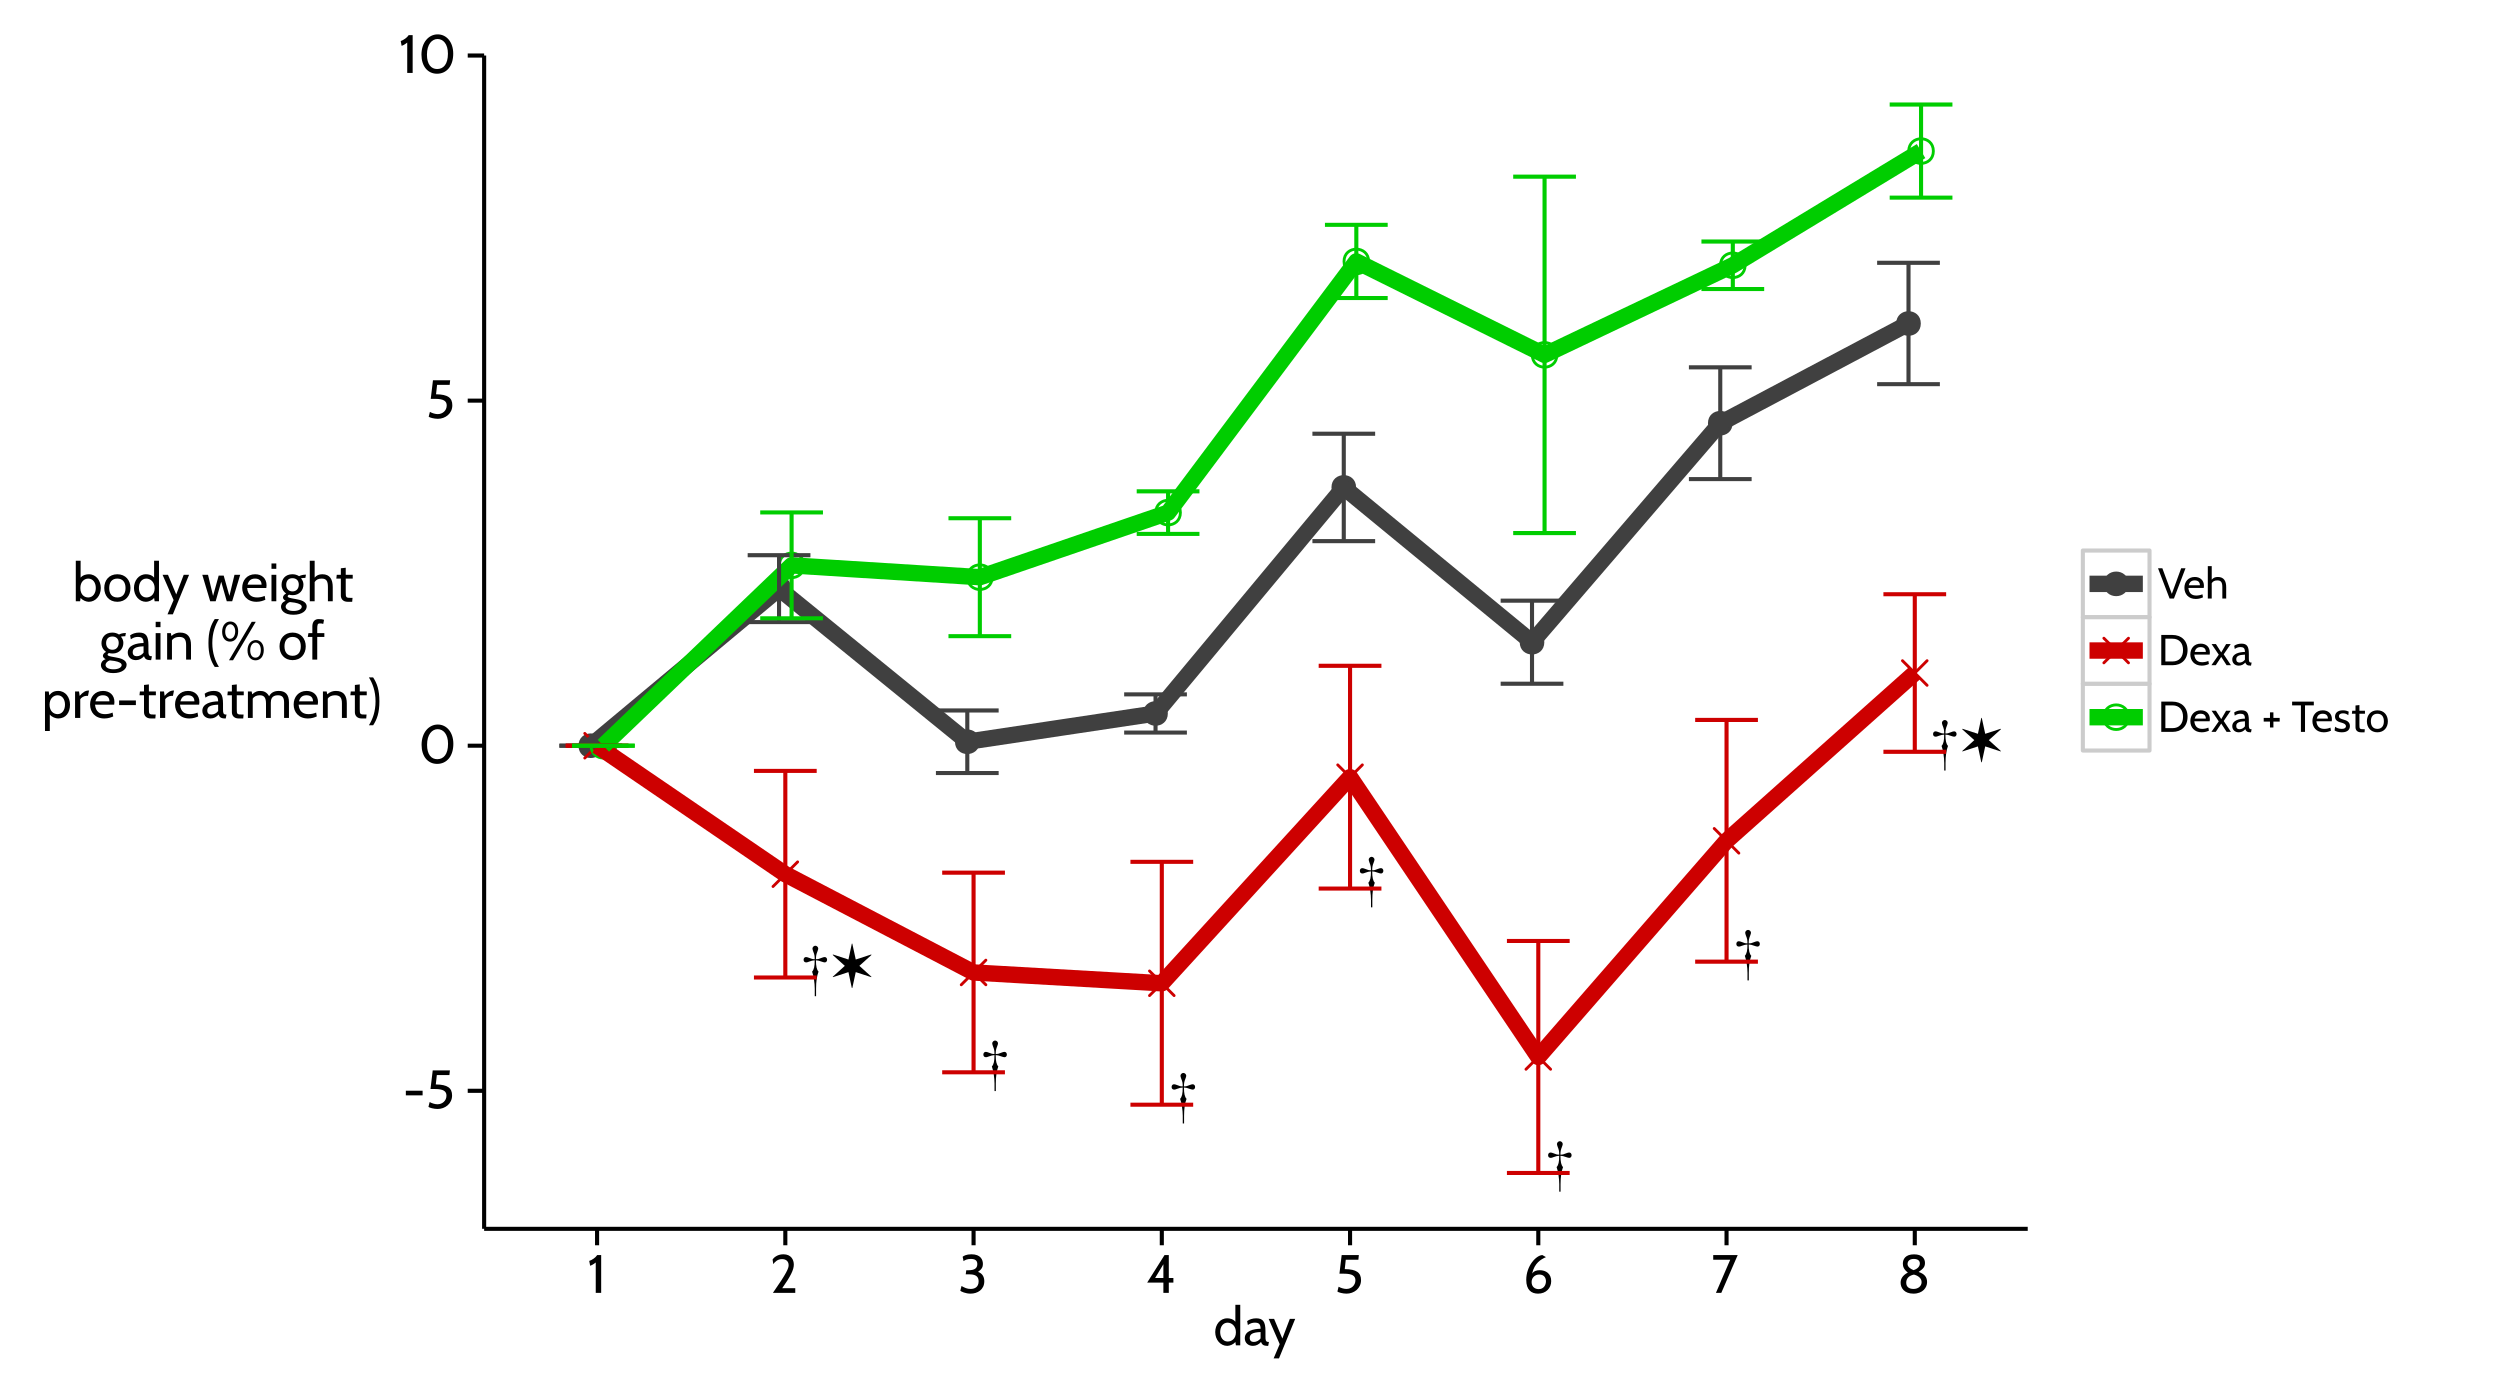 <?xml version="1.0" encoding="UTF-8"?>
<svg xmlns="http://www.w3.org/2000/svg" xmlns:xlink="http://www.w3.org/1999/xlink" width="648pt" height="360pt" viewBox="0 0 648 360" version="1.1">
<defs>
<g>
<symbol overflow="visible" id="glyph0-0">
<path style="stroke:none;" d=""/>
</symbol>
<symbol overflow="visible" id="glyph0-1">
<path style="stroke:none;" d="M 7.031 -7.094 C 7.031 -7.5 6.766 -7.797 6.406 -7.797 C 6.219 -7.797 5.938 -7.719 5.625 -7.594 C 4.969 -7.312 4.719 -7.25 4.141 -7.234 C 4.141 -8.094 4.219 -8.484 4.531 -9.266 C 4.656 -9.578 4.734 -9.844 4.734 -10 C 4.734 -10.375 4.359 -10.734 3.984 -10.734 C 3.609 -10.734 3.234 -10.375 3.234 -10 C 3.234 -9.844 3.312 -9.578 3.422 -9.266 C 3.75 -8.469 3.828 -8.078 3.812 -7.234 C 3.266 -7.25 3 -7.312 2.344 -7.594 C 2.031 -7.719 1.75 -7.797 1.578 -7.797 C 1.203 -7.797 0.938 -7.516 0.938 -7.094 C 0.938 -6.656 1.188 -6.406 1.641 -6.406 C 1.828 -6.406 1.984 -6.469 2.359 -6.609 C 3 -6.844 3.266 -6.906 3.812 -6.953 C 3.828 -5.375 3.625 -4.516 3.141 -4.016 C 3.547 -2.938 3.828 -1.031 3.828 0.406 L 3.828 2.359 L 4.172 2.359 L 4.172 0.406 C 4.172 -1.469 4.375 -2.906 4.812 -4.016 C 4.344 -4.5 4.141 -5.391 4.141 -6.953 C 4.703 -6.906 4.938 -6.859 5.609 -6.609 C 5.922 -6.5 6.219 -6.406 6.422 -6.406 C 6.781 -6.406 7.031 -6.703 7.031 -7.094 Z M 7.031 -7.094 "/>
</symbol>
<symbol overflow="visible" id="glyph1-0">
<path style="stroke:none;" d="M 4.625 -10.812 C 5.438 -10.812 6.129 -10.582 6.703 -10.125 C 7.273 -9.676 7.562 -9.082 7.562 -8.344 C 7.562 -7.957 7.473 -7.562 7.297 -7.156 C 7.117 -6.758 6.938 -6.438 6.75 -6.188 C 6.57 -5.938 6.285 -5.57 5.891 -5.094 C 5.359 -4.406 5.008 -3.582 4.844 -2.625 L 4.578 -2.625 C 4.578 -2.82 4.582 -3.004 4.594 -3.172 C 4.613 -3.348 4.645 -3.523 4.688 -3.703 C 4.727 -3.891 4.758 -4.031 4.781 -4.125 C 4.801 -4.219 4.852 -4.367 4.938 -4.578 C 5.02 -4.785 5.07 -4.922 5.094 -4.984 C 5.113 -5.047 5.18 -5.203 5.297 -5.453 C 5.41 -5.703 5.477 -5.859 5.5 -5.922 C 5.895 -6.828 6.094 -7.66 6.094 -8.422 C 6.094 -8.953 5.926 -9.406 5.594 -9.781 C 5.258 -10.156 4.852 -10.344 4.375 -10.344 C 3.977 -10.344 3.625 -10.238 3.312 -10.031 C 3 -9.832 2.844 -9.602 2.844 -9.344 C 2.844 -9.25 2.941 -9.07 3.141 -8.812 C 3.348 -8.562 3.453 -8.344 3.453 -8.156 C 3.453 -7.969 3.391 -7.812 3.266 -7.688 C 3.148 -7.562 2.992 -7.5 2.797 -7.5 C 2.285 -7.5 2.031 -7.828 2.031 -8.484 C 2.031 -9.148 2.273 -9.703 2.766 -10.141 C 3.266 -10.586 3.883 -10.812 4.625 -10.812 Z M 4.734 -1.578 C 4.973 -1.578 5.176 -1.488 5.344 -1.312 C 5.508 -1.145 5.594 -0.941 5.594 -0.703 C 5.594 -0.461 5.508 -0.266 5.344 -0.109 C 5.188 0.047 4.977 0.125 4.719 0.125 C 4.488 0.125 4.289 0.047 4.125 -0.109 C 3.969 -0.266 3.891 -0.457 3.891 -0.688 C 3.891 -0.945 3.969 -1.16 4.125 -1.328 C 4.289 -1.492 4.492 -1.578 4.734 -1.578 Z M 9.062 -12 L 9.062 1.141 L 0.547 1.141 L 0.547 -12 Z M 8.266 -11.328 L 1.328 -11.328 L 1.328 0.625 L 8.266 0.625 Z M 8.266 -11.328 "/>
</symbol>
<symbol overflow="visible" id="glyph1-1">
<path style="stroke:none;" d="M 7.453 -5.516 L 10.531 -2.734 C 10.562 -2.723 10.578 -2.703 10.578 -2.672 C 10.578 -2.617 10.551 -2.594 10.5 -2.594 C 10.488 -2.594 10.473 -2.598 10.453 -2.609 L 6.516 -3.891 L 5.641 0.172 C 5.617 0.223 5.594 0.25 5.562 0.25 C 5.531 0.25 5.504 0.223 5.484 0.172 L 4.625 -3.891 L 0.688 -2.609 L 0.641 -2.594 C 0.586 -2.594 0.562 -2.617 0.562 -2.672 C 0.562 -2.703 0.578 -2.723 0.609 -2.734 L 3.688 -5.516 L 0.609 -8.281 C 0.578 -8.32 0.562 -8.352 0.562 -8.375 C 0.562 -8.426 0.586 -8.453 0.641 -8.453 C 0.648 -8.453 0.664 -8.445 0.688 -8.438 L 4.625 -7.156 L 5.484 -11.203 C 5.492 -11.266 5.52 -11.297 5.562 -11.297 C 5.602 -11.297 5.629 -11.266 5.641 -11.203 L 6.516 -7.156 L 10.5 -8.453 C 10.551 -8.453 10.578 -8.426 10.578 -8.375 C 10.578 -8.352 10.562 -8.32 10.531 -8.281 Z M 7.453 -5.516 "/>
</symbol>
<symbol overflow="visible" id="glyph2-0">
<path style="stroke:none;" d="M 2.266 -3.5 L 2.266 -5.047 L 1.016 -5.047 L 1.016 -3.5 Z M 2.266 -3.5 "/>
</symbol>
<symbol overflow="visible" id="glyph2-1">
<path style="stroke:none;" d="M 5.141 -3.328 L 5.141 -4.531 L 0.797 -4.531 L 0.797 -3.328 Z M 5.141 -3.328 "/>
</symbol>
<symbol overflow="visible" id="glyph2-2">
<path style="stroke:none;" d="M 3.078 0.203 C 5.031 0.203 6.844 -1.156 6.844 -3.297 C 6.844 -5.234 5.688 -6.125 2.625 -6.156 L 2.891 -8.594 L 6.156 -8.594 L 6.281 -9.797 L 1.828 -9.797 L 1.25 -4.969 L 2.438 -4.969 C 4.562 -4.969 5.391 -4.406 5.391 -3.25 C 5.391 -1.938 4.328 -1.016 3.062 -1.016 C 2.438 -1.016 1.641 -1.25 1.031 -1.594 L 0.719 -0.344 C 0.922 -0.125 2.141 0.203 3.078 0.203 Z M 3.078 0.203 "/>
</symbol>
<symbol overflow="visible" id="glyph2-3">
<path style="stroke:none;" d="M 4.906 0.203 C 7.422 0.203 9.109 -1.812 9.109 -5 C 9.109 -8 7.375 -10 5.078 -10 C 2.75 -10 0.875 -7.906 0.875 -4.734 C 0.875 -1.719 2.516 0.203 4.906 0.203 Z M 5.047 -8.797 C 6.516 -8.797 7.734 -7.5 7.734 -5 C 7.734 -2.266 6.578 -1.016 4.938 -1.016 C 3.391 -1.016 2.297 -2.219 2.297 -4.734 C 2.297 -7.453 3.609 -8.797 5.047 -8.797 Z M 5.047 -8.797 "/>
</symbol>
<symbol overflow="visible" id="glyph2-4">
<path style="stroke:none;" d="M 3.562 0 L 3.562 -9.797 L 2.531 -9.797 C 2.109 -9.141 1.234 -8.531 0.469 -8.281 L 0.703 -7.031 C 1.094 -7.156 1.484 -7.344 2.156 -7.875 L 2.156 0 Z M 3.562 0 "/>
</symbol>
<symbol overflow="visible" id="glyph2-5">
<path style="stroke:none;" d="M 6.578 0 L 6.578 -1.203 L 3.188 -1.203 C 5.391 -4.328 6.203 -6 6.203 -7.312 C 6.203 -8.547 5.547 -10 3.484 -10 C 1.781 -10 0.859 -8.938 0.703 -8.641 L 0.875 -7.453 C 1.281 -7.984 1.953 -8.75 3.156 -8.75 C 4.172 -8.75 4.859 -8.188 4.859 -7.172 C 4.859 -6.406 4.469 -5.266 0.781 0 Z M 6.578 0 "/>
</symbol>
<symbol overflow="visible" id="glyph2-6">
<path style="stroke:none;" d="M 3.219 0.203 C 5.031 0.203 6.781 -0.844 6.781 -3 C 6.781 -3.938 6.438 -5 5.156 -5.438 C 6.141 -6.125 6.422 -6.734 6.422 -7.469 C 6.422 -8.547 5.891 -10 3.438 -10 C 2.125 -10 1.406 -9.578 1.172 -9.359 L 1.406 -8.219 C 1.75 -8.5 2.359 -8.797 3.297 -8.797 C 4.375 -8.797 4.969 -8.406 4.969 -7.469 C 4.969 -6.469 4.391 -5.859 2.625 -5.859 L 2.109 -5.859 L 1.969 -4.797 L 3 -4.797 C 4.922 -4.797 5.312 -3.906 5.312 -2.984 C 5.312 -1.406 4.172 -1.016 3.234 -1.016 C 2.328 -1.016 1.719 -1.312 0.875 -1.781 L 0.562 -0.547 C 0.766 -0.344 1.938 0.203 3.219 0.203 Z M 3.219 0.203 "/>
</symbol>
<symbol overflow="visible" id="glyph2-7">
<path style="stroke:none;" d="M 7 -2.656 L 7 -3.859 L 5.812 -3.859 L 5.812 -9.797 L 4.703 -9.797 L 0.203 -2.656 L 4.406 -2.656 L 4.406 0 L 5.812 0 L 5.812 -2.656 Z M 4.406 -3.859 L 2.266 -3.859 L 4.406 -7.422 Z M 4.406 -3.859 "/>
</symbol>
<symbol overflow="visible" id="glyph2-8">
<path style="stroke:none;" d="M 3.938 0.203 C 6.016 0.203 7.344 -1.25 7.344 -3.047 C 7.344 -4.984 5.969 -5.875 4.375 -5.875 C 3.625 -5.875 2.906 -5.703 2.391 -5 C 3.047 -7.766 4.641 -8.656 5.984 -9.266 L 5.062 -9.797 C 3.5 -9.766 0.875 -7.047 0.875 -3.359 C 0.875 -0.734 2.234 0.203 3.938 0.203 Z M 4.234 -4.75 C 5.641 -4.75 5.984 -3.734 5.984 -3 C 5.984 -1.984 5.359 -0.969 4.109 -0.969 C 3.156 -0.969 2.266 -1.531 2.266 -2.812 C 2.266 -3.984 3.172 -4.75 4.234 -4.75 Z M 4.234 -4.75 "/>
</symbol>
<symbol overflow="visible" id="glyph2-9">
<path style="stroke:none;" d="M 6.891 -9.797 L 0.547 -9.797 L 0.547 -8.594 L 4.953 -8.594 L 1.25 0 L 2.641 0 Z M 6.891 -9.797 "/>
</symbol>
<symbol overflow="visible" id="glyph2-10">
<path style="stroke:none;" d="M 4.141 0.203 C 6.625 0.203 7.688 -1.438 7.688 -2.766 C 7.688 -4.109 7 -4.906 5.5 -5.422 C 6.703 -6.266 7.141 -6.734 7.141 -7.766 C 7.141 -8.828 6.469 -9.984 4.312 -9.984 C 2.062 -9.984 1.406 -8.734 1.406 -7.562 C 1.406 -6.781 1.688 -6.047 2.703 -5.266 C 1.172 -4.453 0.828 -3.469 0.828 -2.641 C 0.828 -1.297 1.766 0.203 4.141 0.203 Z M 4.234 -8.797 C 5.25 -8.797 5.812 -8.359 5.812 -7.625 C 5.812 -6.938 5.312 -6.234 4.172 -5.891 C 3.25 -6.25 2.625 -6.828 2.625 -7.469 C 2.625 -8.297 3.234 -8.797 4.234 -8.797 Z M 4.281 -4.734 C 5.359 -4.469 6.266 -3.797 6.266 -2.781 C 6.266 -1.734 5.359 -1.016 4.203 -1.016 C 3 -1.016 2.281 -1.547 2.281 -2.641 C 2.281 -3.844 3.125 -4.516 4.281 -4.734 Z M 4.281 -4.734 "/>
</symbol>
<symbol overflow="visible" id="glyph2-11">
<path style="stroke:none;" d="M 6.938 0 L 6.938 -10.5 L 5.672 -10.5 L 5.672 -6.125 C 5.078 -6.844 4.188 -7 3.562 -7 C 1.656 -7 0.453 -5.312 0.453 -3.438 C 0.453 -1.422 1.812 0.141 3.562 0.141 C 4.188 0.141 5.156 -0.203 5.672 -0.875 L 5.812 0 Z M 3.672 -5.875 C 4.672 -5.875 5.812 -5.047 5.812 -3.391 C 5.812 -1.672 4.672 -0.984 3.672 -0.984 C 2.469 -0.984 1.734 -2.094 1.734 -3.438 C 1.734 -4.828 2.469 -5.875 3.672 -5.875 Z M 3.672 -5.875 "/>
</symbol>
<symbol overflow="visible" id="glyph2-12">
<path style="stroke:none;" d="M 6.609 -0.875 L 6.484 -0.875 C 5.75 -0.875 5.703 -1.328 5.703 -2.312 L 5.703 -3.703 C 5.703 -6.188 5.016 -7 3.281 -7 C 2.359 -7 1.5 -6.703 0.953 -6.281 L 1.141 -5.266 C 1.859 -5.766 2.422 -5.875 2.938 -5.875 C 3.906 -5.875 4.438 -5.594 4.438 -4.297 C 2.688 -4.266 0.344 -3.781 0.344 -1.844 C 0.344 -0.703 1.172 0.141 2.453 0.141 C 3.328 0.141 4.031 -0.266 4.547 -0.875 C 4.828 -0.219 5.094 0.141 6.312 0.141 L 6.406 0.141 Z M 4.438 -1.797 C 4.031 -1.234 3.359 -0.875 2.688 -0.875 C 2.062 -0.875 1.625 -1.172 1.625 -1.922 C 1.625 -2.938 2.438 -3.359 4.438 -3.438 Z M 4.438 -1.797 "/>
</symbol>
<symbol overflow="visible" id="glyph2-13">
<path style="stroke:none;" d="M 6.969 -6.859 L 5.578 -6.859 L 3.641 -1.766 L 1.5 -6.859 L 0.094 -6.859 L 2.953 -0.312 L 1.375 3.391 L 2.766 3.391 Z M 6.969 -6.859 "/>
</symbol>
<symbol overflow="visible" id="glyph2-14">
<path style="stroke:none;" d="M 4.219 0.141 C 5.969 0.141 7.328 -1.422 7.328 -3.438 C 7.328 -5.312 6.141 -7 4.234 -7 C 3.609 -7 2.688 -6.828 2.094 -6.125 L 2.094 -10.5 L 0.844 -10.5 L 0.844 0 L 1.953 0 L 2.094 -0.875 C 2.625 -0.203 3.594 0.141 4.219 0.141 Z M 4.078 -5.875 C 5.281 -5.875 6.031 -4.828 6.031 -3.438 C 6.031 -2.094 5.281 -0.984 4.078 -0.984 C 3.062 -0.984 2.031 -1.703 2.031 -3.438 C 2.031 -5.078 3.062 -5.875 4.078 -5.875 Z M 4.078 -5.875 "/>
</symbol>
<symbol overflow="visible" id="glyph2-15">
<path style="stroke:none;" d="M 3.844 0.141 C 5.984 0.141 7.25 -1.438 7.25 -3.438 C 7.25 -5.422 5.984 -7 3.844 -7 C 1.688 -7 0.453 -5.422 0.453 -3.438 C 0.453 -1.438 1.688 0.141 3.844 0.141 Z M 3.844 -5.875 C 5.203 -5.875 5.969 -4.969 5.969 -3.438 C 5.969 -1.891 5.203 -0.984 3.844 -0.984 C 2.484 -0.984 1.734 -1.891 1.734 -3.438 C 1.734 -4.969 2.484 -5.875 3.844 -5.875 Z M 3.844 -5.875 "/>
</symbol>
<symbol overflow="visible" id="glyph2-16">
<path style="stroke:none;" d=""/>
</symbol>
<symbol overflow="visible" id="glyph2-17">
<path style="stroke:none;" d="M 10 -6.859 L 8.516 -6.859 L 7.203 -1.391 L 5.719 -6.656 L 4.422 -6.656 L 2.969 -1.391 L 1.656 -6.859 L 0.172 -6.859 L 2.219 0 L 3.641 0 L 5.078 -5.062 L 6.516 0 L 7.922 0 Z M 10 -6.859 "/>
</symbol>
<symbol overflow="visible" id="glyph2-18">
<path style="stroke:none;" d="M 6.688 -3.438 C 6.734 -3.672 6.75 -3.906 6.75 -4.109 C 6.75 -5.953 5.5 -7 3.797 -7 C 1.672 -7 0.438 -5.406 0.438 -3.484 C 0.438 -1.516 1.719 0.141 4.141 0.141 C 5.141 0.141 5.906 -0.156 6.438 -0.391 L 6.266 -1.391 C 5.656 -1.109 4.922 -0.984 4.297 -0.984 C 3 -0.984 1.906 -1.531 1.719 -3.438 Z M 3.766 -5.875 C 4.906 -5.875 5.453 -5.266 5.453 -4.297 L 1.828 -4.297 C 2.094 -5.297 2.641 -5.875 3.766 -5.875 Z M 3.766 -5.875 "/>
</symbol>
<symbol overflow="visible" id="glyph2-19">
<path style="stroke:none;" d="M 2.109 -8.406 L 2.109 -9.797 L 0.859 -9.797 L 0.859 -8.406 Z M 2.109 0 L 2.109 -6.859 L 0.859 -6.859 L 0.859 0 Z M 2.109 0 "/>
</symbol>
<symbol overflow="visible" id="glyph2-20">
<path style="stroke:none;" d="M 3.562 3.5 C 5.844 3.5 7.016 2.453 7.016 1.344 C 7.016 0 5.297 -0.375 4.219 -0.562 C 2.594 -0.844 2.094 -0.938 2.094 -1.281 C 2.094 -1.453 2.219 -1.594 2.422 -1.703 C 2.719 -1.625 3.078 -1.578 3.406 -1.578 C 5.188 -1.578 6.172 -2.922 6.172 -4.312 C 6.172 -4.812 6.047 -5.344 5.547 -5.953 C 5.844 -6.016 6.266 -6.047 6.359 -6.047 L 6.672 -6.047 L 6.828 -6.891 L 6.719 -6.891 C 6.031 -6.891 5.469 -6.719 5.047 -6.5 C 4.5 -6.844 3.953 -7 3.297 -7 C 1.484 -7 0.5 -5.75 0.5 -4.234 C 0.5 -3.547 0.719 -2.719 1.688 -2 C 1.031 -1.688 0.875 -1.219 0.875 -0.984 C 0.875 -0.766 1 -0.391 1.578 -0.109 C 0.5 0.266 0.359 1.047 0.359 1.422 C 0.359 2.344 1.188 3.5 3.562 3.5 Z M 3.312 -5.984 C 4.281 -5.984 4.969 -5.406 4.969 -4.328 C 4.969 -3.328 4.391 -2.547 3.344 -2.547 C 2.375 -2.547 1.703 -3.203 1.703 -4.281 C 1.703 -5.281 2.266 -5.984 3.312 -5.984 Z M 3.906 0.359 C 5.156 0.594 5.734 0.938 5.734 1.422 C 5.734 1.953 5.031 2.516 3.625 2.516 C 2.312 2.516 1.562 2.031 1.562 1.406 C 1.562 0.906 2.031 0.391 2.656 0.203 C 2.828 0.219 3.875 0.359 3.906 0.359 Z M 3.906 0.359 "/>
</symbol>
<symbol overflow="visible" id="glyph2-21">
<path style="stroke:none;" d="M 6.797 0 L 6.797 -3.672 C 6.797 -5.641 6.078 -7 4.109 -7 C 3.203 -7 2.594 -6.719 2.109 -6.125 L 2.109 -10.5 L 0.844 -10.5 L 0.844 0 L 2.109 0 L 2.109 -4.984 C 2.5 -5.594 3.062 -5.875 3.906 -5.875 C 5.125 -5.875 5.547 -5.297 5.547 -3.672 L 5.547 0 Z M 6.797 0 "/>
</symbol>
<symbol overflow="visible" id="glyph2-22">
<path style="stroke:none;" d="M 4.453 -0.875 L 4.125 -0.875 C 2.766 -0.875 2.688 -0.953 2.688 -2.266 L 2.688 -5.875 L 4.5 -5.875 L 4.5 -6.859 L 2.688 -6.859 L 2.688 -8.688 L 1.422 -8.547 L 1.422 -6.859 L 0.359 -6.859 L 0.25 -5.875 L 1.422 -5.875 L 1.422 -1.5 C 1.422 -0.672 1.922 0.141 3.219 0.141 L 4.359 0.141 Z M 4.453 -0.875 "/>
</symbol>
<symbol overflow="visible" id="glyph2-23">
<path style="stroke:none;" d="M 7.047 0 L 7.047 -3.781 C 7.047 -5.75 6.25 -7 4.234 -7 C 3.516 -7 2.766 -6.828 1.969 -6.125 L 1.828 -6.859 L 0.859 -6.859 L 0.859 0 L 2.109 0 L 2.109 -4.984 C 2.469 -5.594 3.203 -5.875 3.984 -5.875 C 5.297 -5.875 5.781 -5.234 5.781 -3.781 L 5.781 0 Z M 7.047 0 "/>
</symbol>
<symbol overflow="visible" id="glyph2-24">
<path style="stroke:none;" d="M 3.312 1.906 C 2.359 0.344 1.594 -1.625 1.594 -4.297 C 1.594 -6.969 2.359 -8.938 3.312 -10.5 L 2.219 -10.5 C 1.219 -8.984 0.594 -7.25 0.594 -4.297 C 0.594 -1.344 1.219 0.391 2.219 1.906 Z M 3.312 1.906 "/>
</symbol>
<symbol overflow="visible" id="glyph2-25">
<path style="stroke:none;" d="M 9.141 0.188 C 10.406 0.188 11.281 -0.797 11.281 -2.5 C 11.281 -4.125 10.391 -5.062 9.219 -5.062 C 8.062 -5.062 7.062 -4.094 7.062 -2.391 C 7.062 -0.75 7.922 0.188 9.141 0.188 Z M 9.203 -9.797 L 8.156 -9.797 L 2.266 0.172 L 3.312 0.172 Z M 2.531 -4.656 C 3.75 -4.656 4.641 -5.609 4.641 -7.344 C 4.641 -8.969 3.75 -9.875 2.609 -9.875 C 1.469 -9.875 0.484 -8.922 0.484 -7.203 C 0.484 -5.578 1.344 -4.656 2.531 -4.656 Z M 9.156 -4.406 C 9.922 -4.406 10.516 -3.703 10.516 -2.5 C 10.516 -1.234 9.984 -0.5 9.109 -0.5 C 8.297 -0.5 7.766 -1.188 7.766 -2.391 C 7.766 -3.656 8.391 -4.406 9.156 -4.406 Z M 2.594 -9.156 C 3.266 -9.156 3.875 -8.422 3.875 -7.344 C 3.875 -6.141 3.297 -5.391 2.547 -5.391 C 1.859 -5.391 1.281 -6.109 1.281 -7.203 C 1.281 -8.391 1.875 -9.156 2.594 -9.156 Z M 2.594 -9.156 "/>
</symbol>
<symbol overflow="visible" id="glyph2-26">
<path style="stroke:none;" d="M 4.438 -5.875 L 4.438 -6.859 L 2.594 -6.859 L 2.594 -7.703 C 2.594 -9.094 2.656 -9.375 3.312 -9.375 C 3.578 -9.375 3.844 -9.359 4.156 -9.25 L 4.359 -10.312 C 4.016 -10.438 3.719 -10.5 2.922 -10.5 C 1.875 -10.5 1.328 -9.703 1.328 -8.594 L 1.328 -6.859 L 0.312 -6.859 L 0.141 -5.875 L 1.328 -5.875 L 1.328 0 L 2.594 0 L 2.594 -5.875 Z M 4.438 -5.875 "/>
</symbol>
<symbol overflow="visible" id="glyph2-27">
<path style="stroke:none;" d="M 4.266 0.141 C 6.297 0.141 7.344 -1.422 7.344 -3.438 C 7.344 -5.312 6.203 -7 4.281 -7 C 3.156 -7 2.562 -6.594 1.969 -5.875 L 1.828 -6.859 L 0.859 -6.859 L 0.859 3.391 L 2.109 3.391 L 2.109 -0.875 C 2.625 -0.203 3.656 0.141 4.266 0.141 Z M 4.125 -5.875 C 5.328 -5.875 6.047 -4.828 6.047 -3.438 C 6.047 -2.094 5.328 -0.984 4.125 -0.984 C 3.125 -0.984 2.047 -1.703 2.047 -3.438 C 2.047 -5.078 3.125 -5.875 4.125 -5.875 Z M 4.125 -5.875 "/>
</symbol>
<symbol overflow="visible" id="glyph2-28">
<path style="stroke:none;" d="M 4.484 -7.109 L 4.375 -7.109 C 3.531 -7.109 2.875 -6.656 2.047 -5.719 L 1.891 -6.859 L 0.859 -6.859 L 0.859 0 L 2.203 0 L 2.203 -4.844 C 2.438 -5.281 3.188 -5.719 3.766 -5.719 L 4.203 -5.719 Z M 4.484 -7.109 "/>
</symbol>
<symbol overflow="visible" id="glyph2-29">
<path style="stroke:none;" d="M 11.5 0 L 11.5 -4.047 C 11.5 -6.062 10.578 -7 8.859 -7 C 7.594 -7 6.797 -6.484 6.359 -5.625 C 5.719 -6.781 4.828 -7 4.031 -7 C 3.297 -7 2.766 -6.828 1.969 -6.125 L 1.828 -6.859 L 0.859 -6.859 L 0.859 0 L 2.109 0 L 2.109 -4.984 C 2.469 -5.594 3.156 -5.875 3.938 -5.875 C 4.891 -5.875 5.547 -5.453 5.547 -3.781 L 5.547 0 L 6.797 0 L 6.797 -3.969 C 6.797 -4.75 7.016 -5.875 8.625 -5.875 C 9.766 -5.875 10.234 -5.312 10.234 -4.031 L 10.234 0 Z M 11.5 0 "/>
</symbol>
<symbol overflow="visible" id="glyph2-30">
<path style="stroke:none;" d="M 1.438 1.906 C 2.438 0.391 3.062 -1.344 3.062 -4.297 C 3.062 -7.25 2.438 -8.984 1.438 -10.5 L 0.344 -10.5 C 1.297 -8.938 2.062 -6.969 2.062 -4.297 C 2.062 -1.625 1.297 0.344 0.344 1.906 Z M 1.438 1.906 "/>
</symbol>
<symbol overflow="visible" id="glyph3-0">
<path style="stroke:none;" d="M 1.812 -2.797 L 1.812 -4.031 L 0.812 -4.031 L 0.812 -2.797 Z M 1.812 -2.797 "/>
</symbol>
<symbol overflow="visible" id="glyph3-1">
<path style="stroke:none;" d="M 7.172 -7.844 L 6.047 -7.844 L 3.625 -1.219 L 1.172 -7.844 L 0.047 -7.844 L 3.047 0 L 4.172 0 Z M 7.172 -7.844 "/>
</symbol>
<symbol overflow="visible" id="glyph3-2">
<path style="stroke:none;" d="M 5.359 -2.75 C 5.391 -2.938 5.406 -3.125 5.406 -3.281 C 5.406 -4.766 4.406 -5.594 3.031 -5.594 C 1.328 -5.594 0.344 -4.328 0.344 -2.797 C 0.344 -1.203 1.375 0.109 3.312 0.109 C 4.109 0.109 4.734 -0.125 5.156 -0.312 L 5.016 -1.109 C 4.531 -0.891 3.938 -0.781 3.438 -0.781 C 2.391 -0.781 1.531 -1.219 1.375 -2.75 Z M 3.016 -4.703 C 3.938 -4.703 4.359 -4.219 4.359 -3.438 L 1.469 -3.438 C 1.672 -4.234 2.125 -4.703 3.016 -4.703 Z M 3.016 -4.703 "/>
</symbol>
<symbol overflow="visible" id="glyph3-3">
<path style="stroke:none;" d="M 5.438 0 L 5.438 -2.938 C 5.438 -4.516 4.859 -5.594 3.281 -5.594 C 2.562 -5.594 2.078 -5.375 1.688 -4.891 L 1.688 -8.406 L 0.672 -8.406 L 0.672 0 L 1.688 0 L 1.688 -3.984 C 2 -4.484 2.453 -4.703 3.125 -4.703 C 4.094 -4.703 4.438 -4.234 4.438 -2.938 L 4.438 0 Z M 5.438 0 "/>
</symbol>
<symbol overflow="visible" id="glyph3-4">
<path style="stroke:none;" d="M 3.797 0 C 6.078 0 7.703 -1.438 7.703 -3.922 C 7.703 -6.391 6.078 -7.844 3.797 -7.844 L 0.891 -7.844 L 0.891 0 Z M 3.797 -6.875 C 5.594 -6.875 6.531 -5.688 6.531 -3.922 C 6.531 -2.156 5.594 -0.969 3.797 -0.969 L 1.953 -0.969 L 1.953 -6.875 Z M 3.797 -6.875 "/>
</symbol>
<symbol overflow="visible" id="glyph3-5">
<path style="stroke:none;" d="M 5.188 0 L 3.312 -2.828 L 5.125 -5.484 L 3.938 -5.484 L 2.672 -3.312 L 1.297 -5.484 L 0.172 -5.484 L 2.031 -2.734 L 0.125 0 L 1.25 0 L 2.672 -2.156 L 4.062 0 Z M 5.188 0 "/>
</symbol>
<symbol overflow="visible" id="glyph3-6">
<path style="stroke:none;" d="M 5.281 -0.688 L 5.188 -0.688 C 4.609 -0.688 4.562 -1.062 4.562 -1.844 L 4.562 -2.969 C 4.562 -4.953 4.016 -5.594 2.625 -5.594 C 1.891 -5.594 1.203 -5.359 0.766 -5.031 L 0.906 -4.219 C 1.484 -4.609 1.938 -4.703 2.359 -4.703 C 3.125 -4.703 3.547 -4.484 3.547 -3.438 C 2.156 -3.422 0.266 -3.031 0.266 -1.484 C 0.266 -0.562 0.938 0.109 1.953 0.109 C 2.672 0.109 3.219 -0.219 3.641 -0.688 C 3.859 -0.172 4.078 0.109 5.047 0.109 L 5.125 0.109 Z M 3.547 -1.438 C 3.219 -0.984 2.688 -0.688 2.156 -0.688 C 1.641 -0.688 1.297 -0.938 1.297 -1.531 C 1.297 -2.359 1.953 -2.688 3.547 -2.75 Z M 3.547 -1.438 "/>
</symbol>
<symbol overflow="visible" id="glyph3-7">
<path style="stroke:none;" d=""/>
</symbol>
<symbol overflow="visible" id="glyph3-8">
<path style="stroke:none;" d="M 4.656 -2.672 L 4.656 -3.625 L 3.031 -3.625 L 3.031 -5.062 L 2.141 -5.062 L 2.141 -3.625 L 0.516 -3.625 L 0.516 -2.672 L 2.141 -2.672 L 2.141 -1.141 L 3.031 -1.141 L 3.031 -2.672 Z M 4.656 -2.672 "/>
</symbol>
<symbol overflow="visible" id="glyph3-9">
<path style="stroke:none;" d="M 5.797 -6.875 L 5.797 -7.844 L 0.172 -7.844 L 0.172 -6.875 L 2.453 -6.875 L 2.453 0 L 3.516 0 L 3.516 -6.875 Z M 5.797 -6.875 "/>
</symbol>
<symbol overflow="visible" id="glyph3-10">
<path style="stroke:none;" d="M 2.234 0.109 C 3.922 0.109 4.328 -0.797 4.328 -1.531 C 4.328 -2.672 3.312 -3 2.766 -3.156 C 1.906 -3.422 1.484 -3.547 1.484 -4.062 C 1.484 -4.578 1.922 -4.812 2.547 -4.812 C 3.172 -4.812 3.578 -4.594 3.906 -4.328 L 4.016 -5.25 C 3.688 -5.406 3.266 -5.594 2.531 -5.594 C 1.031 -5.594 0.469 -4.797 0.469 -3.953 C 0.469 -2.844 1.438 -2.578 2.203 -2.375 C 2.641 -2.25 3.297 -2.031 3.297 -1.469 C 3.297 -1.031 2.906 -0.781 2.203 -0.781 C 1.359 -0.781 0.719 -1.125 0.484 -1.344 L 0.359 -0.375 C 0.609 -0.188 1.266 0.109 2.234 0.109 Z M 2.234 0.109 "/>
</symbol>
<symbol overflow="visible" id="glyph3-11">
<path style="stroke:none;" d="M 3.562 -0.688 L 3.312 -0.688 C 2.219 -0.688 2.156 -0.766 2.156 -1.812 L 2.156 -4.703 L 3.594 -4.703 L 3.594 -5.484 L 2.156 -5.484 L 2.156 -6.953 L 1.141 -6.844 L 1.141 -5.484 L 0.297 -5.484 L 0.203 -4.703 L 1.141 -4.703 L 1.141 -1.203 C 1.141 -0.531 1.531 0.109 2.578 0.109 L 3.484 0.109 Z M 3.562 -0.688 "/>
</symbol>
<symbol overflow="visible" id="glyph3-12">
<path style="stroke:none;" d="M 3.078 0.109 C 4.797 0.109 5.797 -1.156 5.797 -2.75 C 5.797 -4.328 4.797 -5.594 3.078 -5.594 C 1.359 -5.594 0.359 -4.328 0.359 -2.75 C 0.359 -1.156 1.359 0.109 3.078 0.109 Z M 3.078 -4.703 C 4.172 -4.703 4.766 -3.984 4.766 -2.75 C 4.766 -1.516 4.172 -0.781 3.078 -0.781 C 2 -0.781 1.391 -1.516 1.391 -2.75 C 1.391 -3.984 2 -4.703 3.078 -4.703 Z M 3.078 -4.703 "/>
</symbol>
</g>
</defs>
<g id="surface3087">
<rect x="0" y="0" width="648" height="360" style="fill:rgb(100%,100%,100%);fill-opacity:1;stroke:none;"/>
<rect x="0" y="0" width="648" height="360" style="fill:rgb(100%,100%,100%);fill-opacity:1;stroke:none;"/>
<path style="fill:none;stroke-width:1.063;stroke-linecap:round;stroke-linejoin:round;stroke:rgb(100%,100%,100%);stroke-opacity:1;stroke-miterlimit:10;" d="M 0 360 L 648 360 L 648 0 L 0 0 Z M 0 360 "/>
<path style=" stroke:none;fill-rule:nonzero;fill:rgb(25.098%,25.098%,25.098%);fill-opacity:1;" d="M 156.324 193.289 C 156.324 197.543 149.945 197.543 149.945 193.289 C 149.945 189.039 156.324 189.039 156.324 193.289 "/>
<path style="fill:none;stroke-width:0.75;stroke-linecap:round;stroke-linejoin:round;stroke:rgb(80.392%,0%,0%);stroke-opacity:1;stroke-miterlimit:10;" d="M 151.574 196.48 L 157.953 190.102 "/>
<path style="fill:none;stroke-width:0.75;stroke-linecap:round;stroke-linejoin:round;stroke:rgb(80.392%,0%,0%);stroke-opacity:1;stroke-miterlimit:10;" d="M 151.574 190.102 L 157.953 196.48 "/>
<path style="fill:none;stroke-width:0.75;stroke-linecap:round;stroke-linejoin:round;stroke:rgb(0%,80.392%,0%);stroke-opacity:1;stroke-miterlimit:10;" d="M 159.578 193.289 C 159.578 197.543 153.199 197.543 153.199 193.289 C 153.199 189.039 159.578 189.039 159.578 193.289 "/>
<path style=" stroke:none;fill-rule:nonzero;fill:rgb(25.098%,25.098%,25.098%);fill-opacity:1;" d="M 205.117 152.578 C 205.117 156.828 198.738 156.828 198.738 152.578 C 198.738 148.324 205.117 148.324 205.117 152.578 "/>
<path style="fill:none;stroke-width:0.75;stroke-linecap:round;stroke-linejoin:round;stroke:rgb(80.392%,0%,0%);stroke-opacity:1;stroke-miterlimit:10;" d="M 200.367 229.781 L 206.742 223.402 "/>
<path style="fill:none;stroke-width:0.75;stroke-linecap:round;stroke-linejoin:round;stroke:rgb(80.392%,0%,0%);stroke-opacity:1;stroke-miterlimit:10;" d="M 200.367 223.402 L 206.742 229.781 "/>
<path style="fill:none;stroke-width:0.75;stroke-linecap:round;stroke-linejoin:round;stroke:rgb(0%,80.392%,0%);stroke-opacity:1;stroke-miterlimit:10;" d="M 208.371 146.543 C 208.371 150.797 201.992 150.797 201.992 146.543 C 201.992 142.293 208.371 142.293 208.371 146.543 "/>
<path style=" stroke:none;fill-rule:nonzero;fill:rgb(25.098%,25.098%,25.098%);fill-opacity:1;" d="M 253.91 192.262 C 253.91 196.516 247.531 196.516 247.531 192.262 C 247.531 188.012 253.91 188.012 253.91 192.262 "/>
<path style="fill:none;stroke-width:0.75;stroke-linecap:round;stroke-linejoin:round;stroke:rgb(80.392%,0%,0%);stroke-opacity:1;stroke-miterlimit:10;" d="M 249.16 255.254 L 255.535 248.875 "/>
<path style="fill:none;stroke-width:0.75;stroke-linecap:round;stroke-linejoin:round;stroke:rgb(80.392%,0%,0%);stroke-opacity:1;stroke-miterlimit:10;" d="M 249.16 248.875 L 255.535 255.254 "/>
<path style="fill:none;stroke-width:0.75;stroke-linecap:round;stroke-linejoin:round;stroke:rgb(0%,80.392%,0%);stroke-opacity:1;stroke-miterlimit:10;" d="M 257.164 149.609 C 257.164 153.859 250.785 153.859 250.785 149.609 C 250.785 145.355 257.164 145.355 257.164 149.609 "/>
<path style=" stroke:none;fill-rule:nonzero;fill:rgb(25.098%,25.098%,25.098%);fill-opacity:1;" d="M 302.703 184.93 C 302.703 189.18 296.324 189.18 296.324 184.93 C 296.324 180.676 302.703 180.676 302.703 184.93 "/>
<path style="fill:none;stroke-width:0.75;stroke-linecap:round;stroke-linejoin:round;stroke:rgb(80.392%,0%,0%);stroke-opacity:1;stroke-miterlimit:10;" d="M 297.953 258.055 L 304.328 251.676 "/>
<path style="fill:none;stroke-width:0.75;stroke-linecap:round;stroke-linejoin:round;stroke:rgb(80.392%,0%,0%);stroke-opacity:1;stroke-miterlimit:10;" d="M 297.953 251.676 L 304.328 258.055 "/>
<path style="fill:none;stroke-width:0.75;stroke-linecap:round;stroke-linejoin:round;stroke:rgb(0%,80.392%,0%);stroke-opacity:1;stroke-miterlimit:10;" d="M 305.957 132.867 C 305.957 137.121 299.578 137.121 299.578 132.867 C 299.578 128.617 305.957 128.617 305.957 132.867 "/>
<path style=" stroke:none;fill-rule:nonzero;fill:rgb(25.098%,25.098%,25.098%);fill-opacity:1;" d="M 351.496 126.34 C 351.496 130.59 345.117 130.59 345.117 126.34 C 345.117 122.086 351.496 122.086 351.496 126.34 "/>
<path style="fill:none;stroke-width:0.75;stroke-linecap:round;stroke-linejoin:round;stroke:rgb(80.392%,0%,0%);stroke-opacity:1;stroke-miterlimit:10;" d="M 346.742 204.637 L 353.121 198.258 "/>
<path style="fill:none;stroke-width:0.75;stroke-linecap:round;stroke-linejoin:round;stroke:rgb(80.392%,0%,0%);stroke-opacity:1;stroke-miterlimit:10;" d="M 346.742 198.258 L 353.121 204.637 "/>
<path style="fill:none;stroke-width:0.75;stroke-linecap:round;stroke-linejoin:round;stroke:rgb(0%,80.392%,0%);stroke-opacity:1;stroke-miterlimit:10;" d="M 354.75 67.766 C 354.75 72.02 348.371 72.02 348.371 67.766 C 348.371 63.516 354.75 63.516 354.75 67.766 "/>
<path style=" stroke:none;fill-rule:nonzero;fill:rgb(25.098%,25.098%,25.098%);fill-opacity:1;" d="M 400.289 166.457 C 400.289 170.711 393.91 170.711 393.91 166.457 C 393.91 162.207 400.289 162.207 400.289 166.457 "/>
<path style="fill:none;stroke-width:0.75;stroke-linecap:round;stroke-linejoin:round;stroke:rgb(80.392%,0%,0%);stroke-opacity:1;stroke-miterlimit:10;" d="M 395.535 277.152 L 401.914 270.777 "/>
<path style="fill:none;stroke-width:0.75;stroke-linecap:round;stroke-linejoin:round;stroke:rgb(80.392%,0%,0%);stroke-opacity:1;stroke-miterlimit:10;" d="M 395.535 270.777 L 401.914 277.152 "/>
<path style="fill:none;stroke-width:0.75;stroke-linecap:round;stroke-linejoin:round;stroke:rgb(0%,80.392%,0%);stroke-opacity:1;stroke-miterlimit:10;" d="M 403.543 91.98 C 403.543 96.234 397.164 96.234 397.164 91.98 C 397.164 87.73 403.543 87.73 403.543 91.98 "/>
<path style=" stroke:none;fill-rule:nonzero;fill:rgb(25.098%,25.098%,25.098%);fill-opacity:1;" d="M 449.082 109.699 C 449.082 113.953 442.703 113.953 442.703 109.699 C 442.703 105.449 449.082 105.449 449.082 109.699 "/>
<path style="fill:none;stroke-width:0.75;stroke-linecap:round;stroke-linejoin:round;stroke:rgb(80.392%,0%,0%);stroke-opacity:1;stroke-miterlimit:10;" d="M 444.328 221.129 L 450.707 214.75 "/>
<path style="fill:none;stroke-width:0.75;stroke-linecap:round;stroke-linejoin:round;stroke:rgb(80.392%,0%,0%);stroke-opacity:1;stroke-miterlimit:10;" d="M 444.328 214.75 L 450.707 221.129 "/>
<path style="fill:none;stroke-width:0.75;stroke-linecap:round;stroke-linejoin:round;stroke:rgb(0%,80.392%,0%);stroke-opacity:1;stroke-miterlimit:10;" d="M 452.332 68.758 C 452.332 73.012 445.957 73.012 445.957 68.758 C 445.957 64.508 452.332 64.508 452.332 68.758 "/>
<path style=" stroke:none;fill-rule:nonzero;fill:rgb(25.098%,25.098%,25.098%);fill-opacity:1;" d="M 497.875 83.852 C 497.875 88.102 491.496 88.102 491.496 83.852 C 491.496 79.598 497.875 79.598 497.875 83.852 "/>
<path style="fill:none;stroke-width:0.75;stroke-linecap:round;stroke-linejoin:round;stroke:rgb(80.392%,0%,0%);stroke-opacity:1;stroke-miterlimit:10;" d="M 493.121 177.633 L 499.5 171.254 "/>
<path style="fill:none;stroke-width:0.75;stroke-linecap:round;stroke-linejoin:round;stroke:rgb(80.392%,0%,0%);stroke-opacity:1;stroke-miterlimit:10;" d="M 493.121 171.254 L 499.5 177.633 "/>
<path style="fill:none;stroke-width:0.75;stroke-linecap:round;stroke-linejoin:round;stroke:rgb(0%,80.392%,0%);stroke-opacity:1;stroke-miterlimit:10;" d="M 501.125 39.16 C 501.125 43.41 494.75 43.41 494.75 39.16 C 494.75 34.906 501.125 34.906 501.125 39.16 "/>
<path style="fill:none;stroke-width:4.252;stroke-linecap:butt;stroke-linejoin:round;stroke:rgb(25.098%,25.098%,25.098%);stroke-opacity:1;stroke-miterlimit:1;" d="M 153.137 193.289 L 201.93 152.578 L 250.723 192.262 L 299.516 184.93 L 348.305 126.34 L 397.098 166.457 L 445.891 109.699 L 494.684 83.852 "/>
<path style="fill:none;stroke-width:4.252;stroke-linecap:butt;stroke-linejoin:round;stroke:rgb(80.392%,0%,0%);stroke-opacity:1;stroke-miterlimit:1;" d="M 154.762 193.289 L 203.555 226.594 L 252.348 252.066 L 301.141 254.867 L 349.934 201.449 L 398.727 273.965 L 447.52 217.938 L 496.312 174.441 "/>
<path style="fill:none;stroke-width:4.252;stroke-linecap:butt;stroke-linejoin:round;stroke:rgb(0%,80.392%,0%);stroke-opacity:1;stroke-miterlimit:1;" d="M 156.387 193.289 L 205.18 146.543 L 253.973 149.609 L 302.766 132.867 L 351.559 67.766 L 400.352 91.98 L 449.145 68.758 L 497.938 39.16 "/>
<g style="fill:rgb(0%,0%,0%);fill-opacity:1;">
  <use xlink:href="#glyph0-1" x="207.355" y="255.864"/>
</g>
<g style="fill:rgb(0%,0%,0%);fill-opacity:1;">
  <use xlink:href="#glyph1-1" x="215.293" y="255.864"/>
</g>
<g style="fill:rgb(0%,0%,0%);fill-opacity:1;">
  <use xlink:href="#glyph0-1" x="253.949" y="280.438"/>
</g>
<g style="fill:rgb(0%,0%,0%);fill-opacity:1;">
  <use xlink:href="#glyph0-1" x="302.742" y="288.837"/>
</g>
<g style="fill:rgb(0%,0%,0%);fill-opacity:1;">
  <use xlink:href="#glyph0-1" x="351.535" y="232.817"/>
</g>
<g style="fill:rgb(0%,0%,0%);fill-opacity:1;">
  <use xlink:href="#glyph0-1" x="400.328" y="306.528"/>
</g>
<g style="fill:rgb(0%,0%,0%);fill-opacity:1;">
  <use xlink:href="#glyph0-1" x="449.121" y="251.763"/>
</g>
<g style="fill:rgb(0%,0%,0%);fill-opacity:1;">
  <use xlink:href="#glyph0-1" x="500.113" y="197.36"/>
</g>
<g style="fill:rgb(0%,0%,0%);fill-opacity:1;">
  <use xlink:href="#glyph1-1" x="508.051" y="197.36"/>
</g>
<path style="fill:none;stroke-width:1.063;stroke-linecap:butt;stroke-linejoin:round;stroke:rgb(25.098%,25.098%,25.098%);stroke-opacity:1;stroke-miterlimit:1;" d="M 145.004 193.289 L 161.27 193.289 "/>
<path style="fill:none;stroke-width:1.063;stroke-linecap:butt;stroke-linejoin:round;stroke:rgb(25.098%,25.098%,25.098%);stroke-opacity:1;stroke-miterlimit:1;" d="M 153.137 193.289 L 153.137 193.289 "/>
<path style="fill:none;stroke-width:1.063;stroke-linecap:butt;stroke-linejoin:round;stroke:rgb(25.098%,25.098%,25.098%);stroke-opacity:1;stroke-miterlimit:1;" d="M 145.004 193.289 L 161.27 193.289 "/>
<path style="fill:none;stroke-width:1.063;stroke-linecap:butt;stroke-linejoin:round;stroke:rgb(25.098%,25.098%,25.098%);stroke-opacity:1;stroke-miterlimit:1;" d="M 193.797 143.906 L 210.062 143.906 "/>
<path style="fill:none;stroke-width:1.063;stroke-linecap:butt;stroke-linejoin:round;stroke:rgb(25.098%,25.098%,25.098%);stroke-opacity:1;stroke-miterlimit:1;" d="M 201.93 143.906 L 201.93 161.25 "/>
<path style="fill:none;stroke-width:1.063;stroke-linecap:butt;stroke-linejoin:round;stroke:rgb(25.098%,25.098%,25.098%);stroke-opacity:1;stroke-miterlimit:1;" d="M 193.797 161.25 L 210.062 161.25 "/>
<path style="fill:none;stroke-width:1.063;stroke-linecap:butt;stroke-linejoin:round;stroke:rgb(25.098%,25.098%,25.098%);stroke-opacity:1;stroke-miterlimit:1;" d="M 242.59 184.156 L 258.852 184.156 "/>
<path style="fill:none;stroke-width:1.063;stroke-linecap:butt;stroke-linejoin:round;stroke:rgb(25.098%,25.098%,25.098%);stroke-opacity:1;stroke-miterlimit:1;" d="M 250.723 184.156 L 250.723 200.367 "/>
<path style="fill:none;stroke-width:1.063;stroke-linecap:butt;stroke-linejoin:round;stroke:rgb(25.098%,25.098%,25.098%);stroke-opacity:1;stroke-miterlimit:1;" d="M 242.59 200.367 L 258.852 200.367 "/>
<path style="fill:none;stroke-width:1.063;stroke-linecap:butt;stroke-linejoin:round;stroke:rgb(25.098%,25.098%,25.098%);stroke-opacity:1;stroke-miterlimit:1;" d="M 291.383 179.98 L 307.645 179.98 "/>
<path style="fill:none;stroke-width:1.063;stroke-linecap:butt;stroke-linejoin:round;stroke:rgb(25.098%,25.098%,25.098%);stroke-opacity:1;stroke-miterlimit:1;" d="M 299.516 179.98 L 299.516 189.879 "/>
<path style="fill:none;stroke-width:1.063;stroke-linecap:butt;stroke-linejoin:round;stroke:rgb(25.098%,25.098%,25.098%);stroke-opacity:1;stroke-miterlimit:1;" d="M 291.383 189.879 L 307.645 189.879 "/>
<path style="fill:none;stroke-width:1.063;stroke-linecap:butt;stroke-linejoin:round;stroke:rgb(25.098%,25.098%,25.098%);stroke-opacity:1;stroke-miterlimit:1;" d="M 340.176 112.422 L 356.438 112.422 "/>
<path style="fill:none;stroke-width:1.063;stroke-linecap:butt;stroke-linejoin:round;stroke:rgb(25.098%,25.098%,25.098%);stroke-opacity:1;stroke-miterlimit:1;" d="M 348.305 112.422 L 348.305 140.258 "/>
<path style="fill:none;stroke-width:1.063;stroke-linecap:butt;stroke-linejoin:round;stroke:rgb(25.098%,25.098%,25.098%);stroke-opacity:1;stroke-miterlimit:1;" d="M 340.176 140.258 L 356.438 140.258 "/>
<path style="fill:none;stroke-width:1.063;stroke-linecap:butt;stroke-linejoin:round;stroke:rgb(25.098%,25.098%,25.098%);stroke-opacity:1;stroke-miterlimit:1;" d="M 388.969 155.691 L 405.23 155.691 "/>
<path style="fill:none;stroke-width:1.063;stroke-linecap:butt;stroke-linejoin:round;stroke:rgb(25.098%,25.098%,25.098%);stroke-opacity:1;stroke-miterlimit:1;" d="M 397.098 155.691 L 397.098 177.227 "/>
<path style="fill:none;stroke-width:1.063;stroke-linecap:butt;stroke-linejoin:round;stroke:rgb(25.098%,25.098%,25.098%);stroke-opacity:1;stroke-miterlimit:1;" d="M 388.969 177.227 L 405.23 177.227 "/>
<path style="fill:none;stroke-width:1.063;stroke-linecap:butt;stroke-linejoin:round;stroke:rgb(25.098%,25.098%,25.098%);stroke-opacity:1;stroke-miterlimit:1;" d="M 437.762 95.215 L 454.023 95.215 "/>
<path style="fill:none;stroke-width:1.063;stroke-linecap:butt;stroke-linejoin:round;stroke:rgb(25.098%,25.098%,25.098%);stroke-opacity:1;stroke-miterlimit:1;" d="M 445.891 95.215 L 445.891 124.184 "/>
<path style="fill:none;stroke-width:1.063;stroke-linecap:butt;stroke-linejoin:round;stroke:rgb(25.098%,25.098%,25.098%);stroke-opacity:1;stroke-miterlimit:1;" d="M 437.762 124.184 L 454.023 124.184 "/>
<path style="fill:none;stroke-width:1.063;stroke-linecap:butt;stroke-linejoin:round;stroke:rgb(25.098%,25.098%,25.098%);stroke-opacity:1;stroke-miterlimit:1;" d="M 486.551 68.121 L 502.816 68.121 "/>
<path style="fill:none;stroke-width:1.063;stroke-linecap:butt;stroke-linejoin:round;stroke:rgb(25.098%,25.098%,25.098%);stroke-opacity:1;stroke-miterlimit:1;" d="M 494.684 68.121 L 494.684 99.578 "/>
<path style="fill:none;stroke-width:1.063;stroke-linecap:butt;stroke-linejoin:round;stroke:rgb(25.098%,25.098%,25.098%);stroke-opacity:1;stroke-miterlimit:1;" d="M 486.551 99.578 L 502.816 99.578 "/>
<path style="fill:none;stroke-width:1.063;stroke-linecap:butt;stroke-linejoin:round;stroke:rgb(80.392%,0%,0%);stroke-opacity:1;stroke-miterlimit:1;" d="M 146.629 193.289 L 162.895 193.289 "/>
<path style="fill:none;stroke-width:1.063;stroke-linecap:butt;stroke-linejoin:round;stroke:rgb(80.392%,0%,0%);stroke-opacity:1;stroke-miterlimit:1;" d="M 154.762 193.289 L 154.762 193.289 "/>
<path style="fill:none;stroke-width:1.063;stroke-linecap:butt;stroke-linejoin:round;stroke:rgb(80.392%,0%,0%);stroke-opacity:1;stroke-miterlimit:1;" d="M 146.629 193.289 L 162.895 193.289 "/>
<path style="fill:none;stroke-width:1.063;stroke-linecap:butt;stroke-linejoin:round;stroke:rgb(80.392%,0%,0%);stroke-opacity:1;stroke-miterlimit:1;" d="M 195.422 199.816 L 211.688 199.816 "/>
<path style="fill:none;stroke-width:1.063;stroke-linecap:butt;stroke-linejoin:round;stroke:rgb(80.392%,0%,0%);stroke-opacity:1;stroke-miterlimit:1;" d="M 203.555 199.816 L 203.555 253.367 "/>
<path style="fill:none;stroke-width:1.063;stroke-linecap:butt;stroke-linejoin:round;stroke:rgb(80.392%,0%,0%);stroke-opacity:1;stroke-miterlimit:1;" d="M 195.422 253.367 L 211.688 253.367 "/>
<path style="fill:none;stroke-width:1.063;stroke-linecap:butt;stroke-linejoin:round;stroke:rgb(80.392%,0%,0%);stroke-opacity:1;stroke-miterlimit:1;" d="M 244.215 226.191 L 260.48 226.191 "/>
<path style="fill:none;stroke-width:1.063;stroke-linecap:butt;stroke-linejoin:round;stroke:rgb(80.392%,0%,0%);stroke-opacity:1;stroke-miterlimit:1;" d="M 252.348 226.191 L 252.348 277.941 "/>
<path style="fill:none;stroke-width:1.063;stroke-linecap:butt;stroke-linejoin:round;stroke:rgb(80.392%,0%,0%);stroke-opacity:1;stroke-miterlimit:1;" d="M 244.215 277.941 L 260.48 277.941 "/>
<path style="fill:none;stroke-width:1.063;stroke-linecap:butt;stroke-linejoin:round;stroke:rgb(80.392%,0%,0%);stroke-opacity:1;stroke-miterlimit:1;" d="M 293.008 223.391 L 309.273 223.391 "/>
<path style="fill:none;stroke-width:1.063;stroke-linecap:butt;stroke-linejoin:round;stroke:rgb(80.392%,0%,0%);stroke-opacity:1;stroke-miterlimit:1;" d="M 301.141 223.391 L 301.141 286.34 "/>
<path style="fill:none;stroke-width:1.063;stroke-linecap:butt;stroke-linejoin:round;stroke:rgb(80.392%,0%,0%);stroke-opacity:1;stroke-miterlimit:1;" d="M 293.008 286.34 L 309.273 286.34 "/>
<path style="fill:none;stroke-width:1.063;stroke-linecap:butt;stroke-linejoin:round;stroke:rgb(80.392%,0%,0%);stroke-opacity:1;stroke-miterlimit:1;" d="M 341.801 172.574 L 358.066 172.574 "/>
<path style="fill:none;stroke-width:1.063;stroke-linecap:butt;stroke-linejoin:round;stroke:rgb(80.392%,0%,0%);stroke-opacity:1;stroke-miterlimit:1;" d="M 349.934 172.574 L 349.934 230.32 "/>
<path style="fill:none;stroke-width:1.063;stroke-linecap:butt;stroke-linejoin:round;stroke:rgb(80.392%,0%,0%);stroke-opacity:1;stroke-miterlimit:1;" d="M 341.801 230.32 L 358.066 230.32 "/>
<path style="fill:none;stroke-width:1.063;stroke-linecap:butt;stroke-linejoin:round;stroke:rgb(80.392%,0%,0%);stroke-opacity:1;stroke-miterlimit:1;" d="M 390.594 243.898 L 406.859 243.898 "/>
<path style="fill:none;stroke-width:1.063;stroke-linecap:butt;stroke-linejoin:round;stroke:rgb(80.392%,0%,0%);stroke-opacity:1;stroke-miterlimit:1;" d="M 398.727 243.898 L 398.727 304.031 "/>
<path style="fill:none;stroke-width:1.063;stroke-linecap:butt;stroke-linejoin:round;stroke:rgb(80.392%,0%,0%);stroke-opacity:1;stroke-miterlimit:1;" d="M 390.594 304.031 L 406.859 304.031 "/>
<path style="fill:none;stroke-width:1.063;stroke-linecap:butt;stroke-linejoin:round;stroke:rgb(80.392%,0%,0%);stroke-opacity:1;stroke-miterlimit:1;" d="M 439.387 186.609 L 455.652 186.609 "/>
<path style="fill:none;stroke-width:1.063;stroke-linecap:butt;stroke-linejoin:round;stroke:rgb(80.392%,0%,0%);stroke-opacity:1;stroke-miterlimit:1;" d="M 447.52 186.609 L 447.52 249.266 "/>
<path style="fill:none;stroke-width:1.063;stroke-linecap:butt;stroke-linejoin:round;stroke:rgb(80.392%,0%,0%);stroke-opacity:1;stroke-miterlimit:1;" d="M 439.387 249.266 L 455.652 249.266 "/>
<path style="fill:none;stroke-width:1.063;stroke-linecap:butt;stroke-linejoin:round;stroke:rgb(80.392%,0%,0%);stroke-opacity:1;stroke-miterlimit:1;" d="M 488.18 154.023 L 504.441 154.023 "/>
<path style="fill:none;stroke-width:1.063;stroke-linecap:butt;stroke-linejoin:round;stroke:rgb(80.392%,0%,0%);stroke-opacity:1;stroke-miterlimit:1;" d="M 496.312 154.023 L 496.312 194.863 "/>
<path style="fill:none;stroke-width:1.063;stroke-linecap:butt;stroke-linejoin:round;stroke:rgb(80.392%,0%,0%);stroke-opacity:1;stroke-miterlimit:1;" d="M 488.18 194.863 L 504.441 194.863 "/>
<path style="fill:none;stroke-width:1.063;stroke-linecap:butt;stroke-linejoin:round;stroke:rgb(0%,80.392%,0%);stroke-opacity:1;stroke-miterlimit:1;" d="M 148.258 193.289 L 164.52 193.289 "/>
<path style="fill:none;stroke-width:1.063;stroke-linecap:butt;stroke-linejoin:round;stroke:rgb(0%,80.392%,0%);stroke-opacity:1;stroke-miterlimit:1;" d="M 156.387 193.289 L 156.387 193.289 "/>
<path style="fill:none;stroke-width:1.063;stroke-linecap:butt;stroke-linejoin:round;stroke:rgb(0%,80.392%,0%);stroke-opacity:1;stroke-miterlimit:1;" d="M 148.258 193.289 L 164.52 193.289 "/>
<path style="fill:none;stroke-width:1.063;stroke-linecap:butt;stroke-linejoin:round;stroke:rgb(0%,80.392%,0%);stroke-opacity:1;stroke-miterlimit:1;" d="M 197.051 132.824 L 213.312 132.824 "/>
<path style="fill:none;stroke-width:1.063;stroke-linecap:butt;stroke-linejoin:round;stroke:rgb(0%,80.392%,0%);stroke-opacity:1;stroke-miterlimit:1;" d="M 205.18 132.824 L 205.18 160.262 "/>
<path style="fill:none;stroke-width:1.063;stroke-linecap:butt;stroke-linejoin:round;stroke:rgb(0%,80.392%,0%);stroke-opacity:1;stroke-miterlimit:1;" d="M 197.051 160.262 L 213.312 160.262 "/>
<path style="fill:none;stroke-width:1.063;stroke-linecap:butt;stroke-linejoin:round;stroke:rgb(0%,80.392%,0%);stroke-opacity:1;stroke-miterlimit:1;" d="M 245.844 134.324 L 262.105 134.324 "/>
<path style="fill:none;stroke-width:1.063;stroke-linecap:butt;stroke-linejoin:round;stroke:rgb(0%,80.392%,0%);stroke-opacity:1;stroke-miterlimit:1;" d="M 253.973 134.324 L 253.973 164.895 "/>
<path style="fill:none;stroke-width:1.063;stroke-linecap:butt;stroke-linejoin:round;stroke:rgb(0%,80.392%,0%);stroke-opacity:1;stroke-miterlimit:1;" d="M 245.844 164.895 L 262.105 164.895 "/>
<path style="fill:none;stroke-width:1.063;stroke-linecap:butt;stroke-linejoin:round;stroke:rgb(0%,80.392%,0%);stroke-opacity:1;stroke-miterlimit:1;" d="M 294.633 127.352 L 310.898 127.352 "/>
<path style="fill:none;stroke-width:1.063;stroke-linecap:butt;stroke-linejoin:round;stroke:rgb(0%,80.392%,0%);stroke-opacity:1;stroke-miterlimit:1;" d="M 302.766 127.352 L 302.766 138.383 "/>
<path style="fill:none;stroke-width:1.063;stroke-linecap:butt;stroke-linejoin:round;stroke:rgb(0%,80.392%,0%);stroke-opacity:1;stroke-miterlimit:1;" d="M 294.633 138.383 L 310.898 138.383 "/>
<path style="fill:none;stroke-width:1.063;stroke-linecap:butt;stroke-linejoin:round;stroke:rgb(0%,80.392%,0%);stroke-opacity:1;stroke-miterlimit:1;" d="M 343.426 58.277 L 359.691 58.277 "/>
<path style="fill:none;stroke-width:1.063;stroke-linecap:butt;stroke-linejoin:round;stroke:rgb(0%,80.392%,0%);stroke-opacity:1;stroke-miterlimit:1;" d="M 351.559 58.277 L 351.559 77.254 "/>
<path style="fill:none;stroke-width:1.063;stroke-linecap:butt;stroke-linejoin:round;stroke:rgb(0%,80.392%,0%);stroke-opacity:1;stroke-miterlimit:1;" d="M 343.426 77.254 L 359.691 77.254 "/>
<path style="fill:none;stroke-width:1.063;stroke-linecap:butt;stroke-linejoin:round;stroke:rgb(0%,80.392%,0%);stroke-opacity:1;stroke-miterlimit:1;" d="M 392.219 45.793 L 408.484 45.793 "/>
<path style="fill:none;stroke-width:1.063;stroke-linecap:butt;stroke-linejoin:round;stroke:rgb(0%,80.392%,0%);stroke-opacity:1;stroke-miterlimit:1;" d="M 400.352 45.793 L 400.352 138.168 "/>
<path style="fill:none;stroke-width:1.063;stroke-linecap:butt;stroke-linejoin:round;stroke:rgb(0%,80.392%,0%);stroke-opacity:1;stroke-miterlimit:1;" d="M 392.219 138.168 L 408.484 138.168 "/>
<path style="fill:none;stroke-width:1.063;stroke-linecap:butt;stroke-linejoin:round;stroke:rgb(0%,80.392%,0%);stroke-opacity:1;stroke-miterlimit:1;" d="M 441.012 62.605 L 457.277 62.605 "/>
<path style="fill:none;stroke-width:1.063;stroke-linecap:butt;stroke-linejoin:round;stroke:rgb(0%,80.392%,0%);stroke-opacity:1;stroke-miterlimit:1;" d="M 449.145 62.605 L 449.145 74.914 "/>
<path style="fill:none;stroke-width:1.063;stroke-linecap:butt;stroke-linejoin:round;stroke:rgb(0%,80.392%,0%);stroke-opacity:1;stroke-miterlimit:1;" d="M 441.012 74.914 L 457.277 74.914 "/>
<path style="fill:none;stroke-width:1.063;stroke-linecap:butt;stroke-linejoin:round;stroke:rgb(0%,80.392%,0%);stroke-opacity:1;stroke-miterlimit:1;" d="M 489.805 27.098 L 506.07 27.098 "/>
<path style="fill:none;stroke-width:1.063;stroke-linecap:butt;stroke-linejoin:round;stroke:rgb(0%,80.392%,0%);stroke-opacity:1;stroke-miterlimit:1;" d="M 497.938 27.098 L 497.938 51.223 "/>
<path style="fill:none;stroke-width:1.063;stroke-linecap:butt;stroke-linejoin:round;stroke:rgb(0%,80.392%,0%);stroke-opacity:1;stroke-miterlimit:1;" d="M 489.805 51.223 L 506.07 51.223 "/>
<path style="fill:none;stroke-width:1.063;stroke-linecap:butt;stroke-linejoin:round;stroke:rgb(0%,0%,0%);stroke-opacity:1;stroke-miterlimit:10;" d="M 125.488 318.512 L 125.488 14.398 "/>
<g style="fill:rgb(0%,0%,0%);fill-opacity:1;">
  <use xlink:href="#glyph2-1" x="104.398" y="287.244"/>
  <use xlink:href="#glyph2-2" x="110.334" y="287.244"/>
</g>
<g style="fill:rgb(0%,0%,0%);fill-opacity:1;">
  <use xlink:href="#glyph2-3" x="108.398" y="197.799"/>
</g>
<g style="fill:rgb(0%,0%,0%);fill-opacity:1;">
  <use xlink:href="#glyph2-2" x="110.398" y="108.354"/>
</g>
<g style="fill:rgb(0%,0%,0%);fill-opacity:1;">
  <use xlink:href="#glyph2-4" x="103.398" y="18.908"/>
  <use xlink:href="#glyph2-3" x="108.368" y="18.908"/>
</g>
<path style="fill:none;stroke-width:1.063;stroke-linecap:butt;stroke-linejoin:round;stroke:rgb(0%,0%,0%);stroke-opacity:1;stroke-miterlimit:10;" d="M 121.234 282.734 L 125.488 282.734 "/>
<path style="fill:none;stroke-width:1.063;stroke-linecap:butt;stroke-linejoin:round;stroke:rgb(0%,0%,0%);stroke-opacity:1;stroke-miterlimit:10;" d="M 121.234 193.289 L 125.488 193.289 "/>
<path style="fill:none;stroke-width:1.063;stroke-linecap:butt;stroke-linejoin:round;stroke:rgb(0%,0%,0%);stroke-opacity:1;stroke-miterlimit:10;" d="M 121.234 103.844 L 125.488 103.844 "/>
<path style="fill:none;stroke-width:1.063;stroke-linecap:butt;stroke-linejoin:round;stroke:rgb(0%,0%,0%);stroke-opacity:1;stroke-miterlimit:10;" d="M 121.234 14.398 L 125.488 14.398 "/>
<path style="fill:none;stroke-width:1.063;stroke-linecap:butt;stroke-linejoin:round;stroke:rgb(0%,0%,0%);stroke-opacity:1;stroke-miterlimit:10;" d="M 125.488 318.512 L 525.586 318.512 "/>
<path style="fill:none;stroke-width:1.063;stroke-linecap:butt;stroke-linejoin:round;stroke:rgb(0%,0%,0%);stroke-opacity:1;stroke-miterlimit:10;" d="M 154.762 322.766 L 154.762 318.512 "/>
<path style="fill:none;stroke-width:1.063;stroke-linecap:butt;stroke-linejoin:round;stroke:rgb(0%,0%,0%);stroke-opacity:1;stroke-miterlimit:10;" d="M 203.555 322.766 L 203.555 318.512 "/>
<path style="fill:none;stroke-width:1.063;stroke-linecap:butt;stroke-linejoin:round;stroke:rgb(0%,0%,0%);stroke-opacity:1;stroke-miterlimit:10;" d="M 252.348 322.766 L 252.348 318.512 "/>
<path style="fill:none;stroke-width:1.063;stroke-linecap:butt;stroke-linejoin:round;stroke:rgb(0%,0%,0%);stroke-opacity:1;stroke-miterlimit:10;" d="M 301.141 322.766 L 301.141 318.512 "/>
<path style="fill:none;stroke-width:1.063;stroke-linecap:butt;stroke-linejoin:round;stroke:rgb(0%,0%,0%);stroke-opacity:1;stroke-miterlimit:10;" d="M 349.934 322.766 L 349.934 318.512 "/>
<path style="fill:none;stroke-width:1.063;stroke-linecap:butt;stroke-linejoin:round;stroke:rgb(0%,0%,0%);stroke-opacity:1;stroke-miterlimit:10;" d="M 398.727 322.766 L 398.727 318.512 "/>
<path style="fill:none;stroke-width:1.063;stroke-linecap:butt;stroke-linejoin:round;stroke:rgb(0%,0%,0%);stroke-opacity:1;stroke-miterlimit:10;" d="M 447.52 322.766 L 447.52 318.512 "/>
<path style="fill:none;stroke-width:1.063;stroke-linecap:butt;stroke-linejoin:round;stroke:rgb(0%,0%,0%);stroke-opacity:1;stroke-miterlimit:10;" d="M 496.312 322.766 L 496.312 318.512 "/>
<g style="fill:rgb(0%,0%,0%);fill-opacity:1;">
  <use xlink:href="#glyph2-4" x="152.262" y="335.111"/>
</g>
<g style="fill:rgb(0%,0%,0%);fill-opacity:1;">
  <use xlink:href="#glyph2-5" x="199.555" y="335.111"/>
</g>
<g style="fill:rgb(0%,0%,0%);fill-opacity:1;">
  <use xlink:href="#glyph2-6" x="248.348" y="335.111"/>
</g>
<g style="fill:rgb(0%,0%,0%);fill-opacity:1;">
  <use xlink:href="#glyph2-7" x="297.141" y="335.111"/>
</g>
<g style="fill:rgb(0%,0%,0%);fill-opacity:1;">
  <use xlink:href="#glyph2-2" x="345.934" y="335.111"/>
</g>
<g style="fill:rgb(0%,0%,0%);fill-opacity:1;">
  <use xlink:href="#glyph2-8" x="394.727" y="335.111"/>
</g>
<g style="fill:rgb(0%,0%,0%);fill-opacity:1;">
  <use xlink:href="#glyph2-9" x="443.52" y="335.111"/>
</g>
<g style="fill:rgb(0%,0%,0%);fill-opacity:1;">
  <use xlink:href="#glyph2-10" x="491.812" y="335.111"/>
</g>
<g style="fill:rgb(0%,0%,0%);fill-opacity:1;">
  <use xlink:href="#glyph2-11" x="314.535" y="348.709"/>
  <use xlink:href="#glyph2-12" x="322.305" y="348.709"/>
  <use xlink:href="#glyph2-13" x="328.745" y="348.709"/>
</g>
<g style="fill:rgb(0%,0%,0%);fill-opacity:1;">
  <use xlink:href="#glyph2-14" x="18.801" y="155.846"/>
  <use xlink:href="#glyph2-15" x="26.57" y="155.846"/>
  <use xlink:href="#glyph2-11" x="34.271" y="155.846"/>
  <use xlink:href="#glyph2-13" x="42.04" y="155.846"/>
  <use xlink:href="#glyph2-16" x="49.11" y="155.846"/>
  <use xlink:href="#glyph2-17" x="52.261" y="155.846"/>
  <use xlink:href="#glyph2-18" x="62.342" y="155.846"/>
  <use xlink:href="#glyph2-19" x="69.51" y="155.846"/>
  <use xlink:href="#glyph2-20" x="72.478" y="155.846"/>
  <use xlink:href="#glyph2-21" x="79.449" y="155.846"/>
  <use xlink:href="#glyph2-22" x="86.926" y="155.846"/>
</g>
<g style="fill:rgb(0%,0%,0%);fill-opacity:1;">
  <use xlink:href="#glyph2-20" x="25.801" y="170.967"/>
  <use xlink:href="#glyph2-12" x="32.772" y="170.967"/>
  <use xlink:href="#glyph2-19" x="39.492" y="170.967"/>
  <use xlink:href="#glyph2-23" x="42.46" y="170.967"/>
  <use xlink:href="#glyph2-16" x="50.286" y="170.967"/>
  <use xlink:href="#glyph2-24" x="53.437" y="170.967"/>
  <use xlink:href="#glyph2-25" x="57.091" y="170.967"/>
  <use xlink:href="#glyph2-16" x="68.851" y="170.967"/>
  <use xlink:href="#glyph2-15" x="72.001" y="170.967"/>
  <use xlink:href="#glyph2-26" x="79.632" y="170.967"/>
</g>
<g style="fill:rgb(0%,0%,0%);fill-opacity:1;">
  <use xlink:href="#glyph2-27" x="10.801" y="186.088"/>
  <use xlink:href="#glyph2-28" x="18.599" y="186.088"/>
  <use xlink:href="#glyph2-18" x="22.911" y="186.088"/>
  <use xlink:href="#glyph2-1" x="30.079" y="186.088"/>
  <use xlink:href="#glyph2-22" x="35.903" y="186.088"/>
  <use xlink:href="#glyph2-28" x="40.621" y="186.088"/>
  <use xlink:href="#glyph2-18" x="44.934" y="186.088"/>
  <use xlink:href="#glyph2-12" x="52.102" y="186.088"/>
  <use xlink:href="#glyph2-22" x="58.682" y="186.088"/>
  <use xlink:href="#glyph2-29" x="63.399" y="186.088"/>
  <use xlink:href="#glyph2-18" x="75.678" y="186.088"/>
  <use xlink:href="#glyph2-23" x="82.846" y="186.088"/>
  <use xlink:href="#glyph2-22" x="90.561" y="186.088"/>
  <use xlink:href="#glyph2-30" x="95.278" y="186.088"/>
</g>
<path style=" stroke:none;fill-rule:nonzero;fill:rgb(100%,100%,100%);fill-opacity:1;" d="M 535.621 198.789 L 623.566 198.789 L 623.566 134.125 L 535.621 134.125 Z M 535.621 198.789 "/>
<path style="fill-rule:nonzero;fill:rgb(100%,100%,100%);fill-opacity:1;stroke-width:1.063;stroke-linecap:round;stroke-linejoin:round;stroke:rgb(80%,80%,80%);stroke-opacity:1;stroke-miterlimit:10;" d="M 539.875 159.977 L 557.156 159.977 L 557.156 142.695 L 539.875 142.695 Z M 539.875 159.977 "/>
<path style=" stroke:none;fill-rule:nonzero;fill:rgb(25.098%,25.098%,25.098%);fill-opacity:1;" d="M 551.703 151.336 C 551.703 155.59 545.324 155.59 545.324 151.336 C 545.324 147.086 551.703 147.086 551.703 151.336 "/>
<path style="fill:none;stroke-width:4.252;stroke-linecap:butt;stroke-linejoin:round;stroke:rgb(25.098%,25.098%,25.098%);stroke-opacity:1;stroke-miterlimit:10;" d="M 541.602 151.336 L 555.426 151.336 "/>
<path style="fill-rule:nonzero;fill:rgb(100%,100%,100%);fill-opacity:1;stroke-width:1.063;stroke-linecap:round;stroke-linejoin:round;stroke:rgb(80%,80%,80%);stroke-opacity:1;stroke-miterlimit:10;" d="M 539.875 177.258 L 557.156 177.258 L 557.156 159.977 L 539.875 159.977 Z M 539.875 177.258 "/>
<path style="fill:none;stroke-width:0.75;stroke-linecap:round;stroke-linejoin:round;stroke:rgb(80.392%,0%,0%);stroke-opacity:1;stroke-miterlimit:10;" d="M 545.324 171.805 L 551.703 165.426 "/>
<path style="fill:none;stroke-width:0.75;stroke-linecap:round;stroke-linejoin:round;stroke:rgb(80.392%,0%,0%);stroke-opacity:1;stroke-miterlimit:10;" d="M 545.324 165.426 L 551.703 171.805 "/>
<path style="fill:none;stroke-width:4.252;stroke-linecap:butt;stroke-linejoin:round;stroke:rgb(80.392%,0%,0%);stroke-opacity:1;stroke-miterlimit:10;" d="M 541.602 168.617 L 555.426 168.617 "/>
<path style="fill-rule:nonzero;fill:rgb(100%,100%,100%);fill-opacity:1;stroke-width:1.063;stroke-linecap:round;stroke-linejoin:round;stroke:rgb(80%,80%,80%);stroke-opacity:1;stroke-miterlimit:10;" d="M 539.875 194.535 L 557.156 194.535 L 557.156 177.254 L 539.875 177.254 Z M 539.875 194.535 "/>
<path style="fill:none;stroke-width:0.75;stroke-linecap:round;stroke-linejoin:round;stroke:rgb(0%,80.392%,0%);stroke-opacity:1;stroke-miterlimit:10;" d="M 551.703 185.898 C 551.703 190.148 545.324 190.148 545.324 185.898 C 545.324 181.645 551.703 181.645 551.703 185.898 "/>
<path style="fill:none;stroke-width:4.252;stroke-linecap:butt;stroke-linejoin:round;stroke:rgb(0%,80.392%,0%);stroke-opacity:1;stroke-miterlimit:10;" d="M 541.602 185.898 L 555.426 185.898 "/>
<g style="fill:rgb(0%,0%,0%);fill-opacity:1;">
  <use xlink:href="#glyph3-1" x="559.312" y="155.144"/>
  <use xlink:href="#glyph3-2" x="565.855" y="155.144"/>
  <use xlink:href="#glyph3-3" x="571.592" y="155.144"/>
</g>
<g style="fill:rgb(0%,0%,0%);fill-opacity:1;">
  <use xlink:href="#glyph3-4" x="559.312" y="172.425"/>
  <use xlink:href="#glyph3-2" x="567.391" y="172.425"/>
  <use xlink:href="#glyph3-5" x="573.071" y="172.425"/>
  <use xlink:href="#glyph3-6" x="578.338" y="172.425"/>
</g>
<g style="fill:rgb(0%,0%,0%);fill-opacity:1;">
  <use xlink:href="#glyph3-4" x="559.312" y="189.706"/>
  <use xlink:href="#glyph3-2" x="567.391" y="189.706"/>
  <use xlink:href="#glyph3-5" x="573.071" y="189.706"/>
  <use xlink:href="#glyph3-6" x="578.338" y="189.706"/>
  <use xlink:href="#glyph3-7" x="583.716" y="189.706"/>
  <use xlink:href="#glyph3-8" x="586.236" y="189.706"/>
  <use xlink:href="#glyph3-7" x="591.424" y="189.706"/>
  <use xlink:href="#glyph3-9" x="593.944" y="189.706"/>
  <use xlink:href="#glyph3-2" x="599.031" y="189.706"/>
  <use xlink:href="#glyph3-10" x="604.768" y="189.706"/>
  <use xlink:href="#glyph3-11" x="609.405" y="189.706"/>
  <use xlink:href="#glyph3-12" x="613.137" y="189.706"/>
</g>
</g>
</svg>
